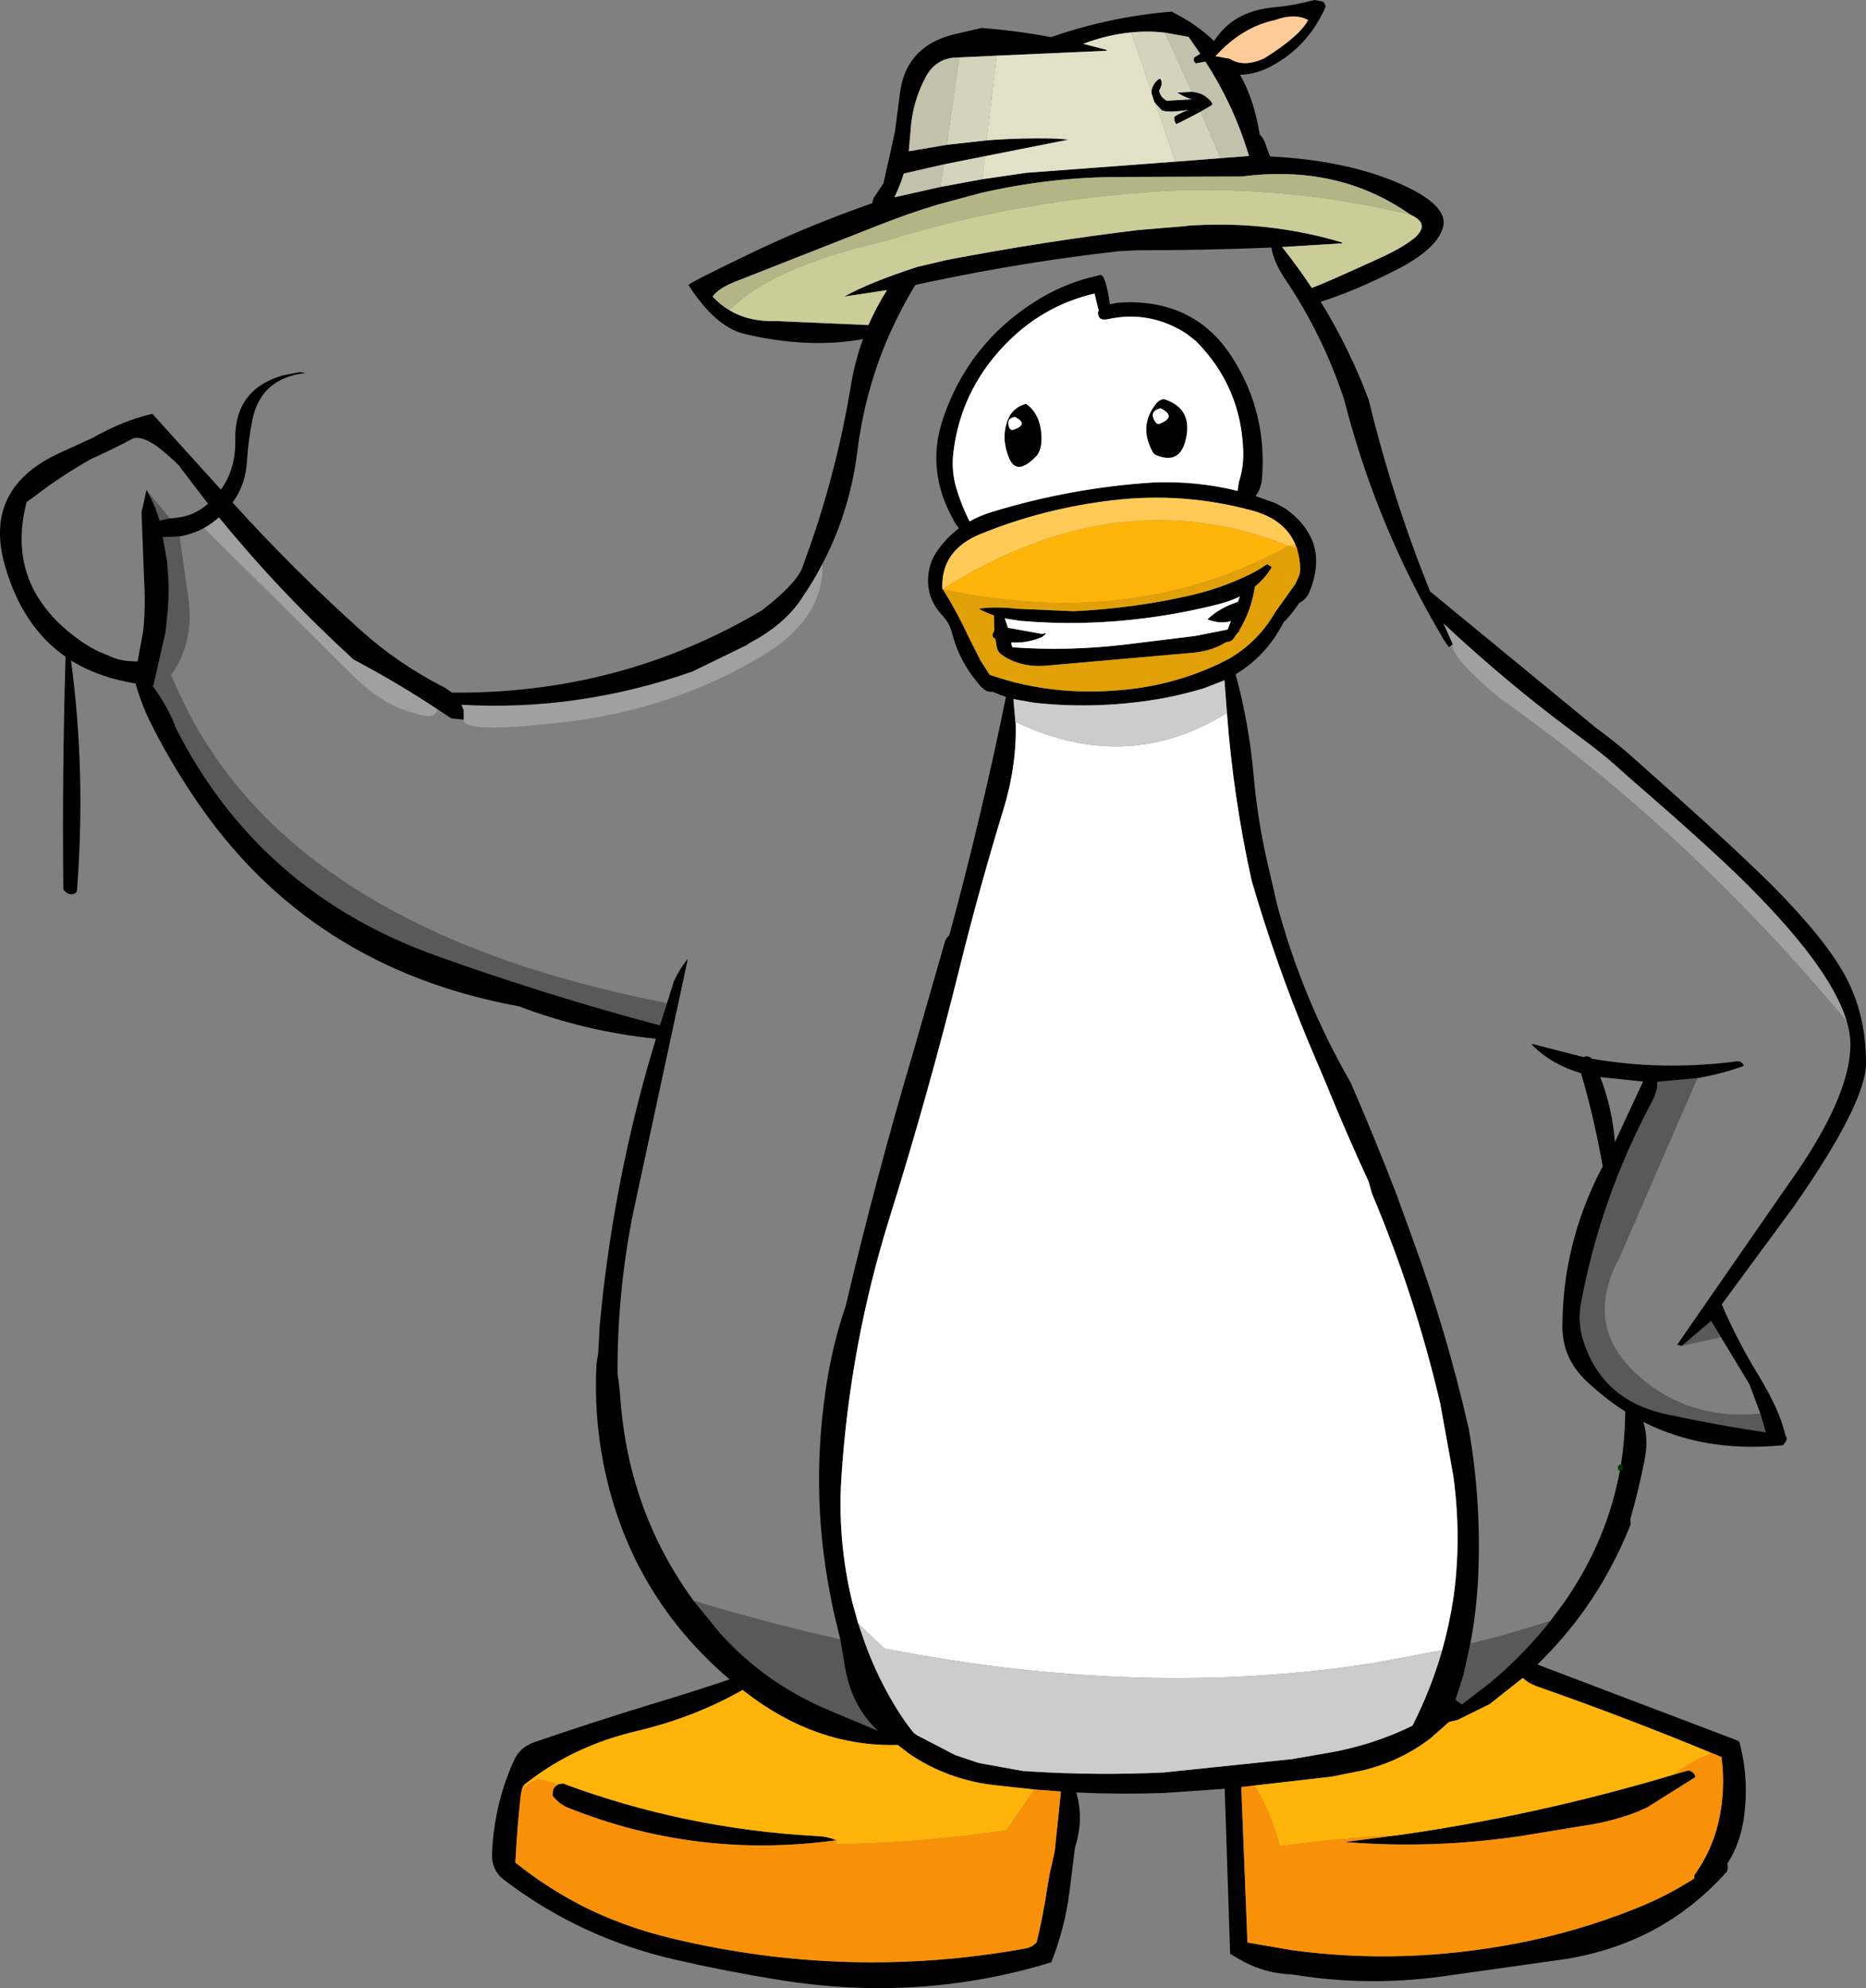 <?xml version="1.0" encoding="UTF-8" standalone="no"?>
<svg xmlns:xlink="http://www.w3.org/1999/xlink" height="401.55px" width="377.1px" xmlns="http://www.w3.org/2000/svg">
  <rect width="100%" height="100%" fill="#808080" stroke="none"/>
  <g transform="matrix(1.0, 0.0, 0.0, 1.0, 147.7, 196.95)">
    <path d="M-0.3 -134.3 Q3.7 -131.9 9.2 -132.1 L27.8 -131.3 Q29.4 -134.95 31.55 -138.35 L22.9 -137.05 Q28.15 -139.95 37.7 -143.05 L43.7 -144.45 Q63.0 -148.15 82.45 -150.5 L92.1 -151.3 92.15 -151.35 Q108.35 -152.5 123.45 -148.0 L123.6 -147.8 111.4 -147.05 Q114.6 -143.05 117.4 -138.8 119.4 -139.45 131.65 -145.05 135.9 -147.05 137.9 -148.7 L137.95 -148.55 137.95 -148.7 Q141.55 -151.7 137.4 -153.55 122.8 -163.85 103.25 -161.3 L78.55 -161.2 Q64.55 -161.2 50.45 -157.95 L41.9 -155.65 Q35.9 -153.85 29.85 -151.45 L1.5 -140.3 Q-2.4 -138.85 -3.7 -137.05 -2.15 -135.4 -0.3 -134.3 M143.95 -151.15 Q142.8 -146.65 134.3 -142.35 125.8 -138.05 119.2 -136.0 125.0 -126.6 128.9 -116.2 133.75 -96.2 141.3 -77.5 L174.7 -50.05 Q179.8 -46.3 183.75 -42.65 L190.7 -36.45 Q203.35 -25.15 210.55 -18.0 221.35 -7.1 225.3 0.35 229.4 8.0 229.4 17.75 229.4 25.85 214.8 46.75 L200.25 66.5 Q203.2 73.5 207.65 80.8 212.05 88.05 213.1 92.95 L213.1 93.0 213.3 93.25 Q213.5 93.75 213.15 94.25 L212.65 94.95 Q196.85 96.55 184.4 90.25 185.5 93.7 184.65 97.95 183.45 104.05 181.75 109.95 L181.85 110.95 Q178.15 120.2 172.65 128.0 168.35 134.05 163.0 139.25 L203.3 154.55 203.8 154.85 Q205.8 162.25 204.75 170.0 204.05 175.35 201.35 179.5 201.55 179.95 201.4 180.7 L201.3 181.05 Q187.7 196.35 166.5 199.05 L145.9 201.95 Q129.45 204.5 113.45 201.85 107.55 201.65 102.55 198.65 L100.9 197.7 99.8 164.35 87.5 165.2 Q78.65 165.5 69.8 165.1 71.4 170.45 69.55 176.15 L68.45 185.0 Q67.5 192.5 64.75 199.4 38.1 207.55 9.75 202.95 -0.85 201.25 -11.3 198.85 -30.5 194.45 -45.9 182.7 -48.45 180.75 -48.25 177.2 -47.8 167.25 -43.75 158.45 -42.55 155.95 -39.75 154.95 -27.8 150.85 -15.65 147.15 -7.85 144.8 -0.25 142.25 -10.0 133.95 -16.25 123.6 -23.05 112.35 -25.75 98.65 -27.7 88.75 -27.15 78.55 L-26.8 76.25 -26.5 70.75 Q-24.05 44.15 -16.8 18.45 L-15.15 12.85 Q-29.2 11.45 -42.85 6.3 -85.25 -1.45 -108.25 -35.6 -113.0 -42.6 -116.75 -49.95 -119.05 -54.35 -120.3 -58.9 -127.8 -60.1 -133.35 -63.55 -130.3 -40.85 -132.15 -17.05 L-132.3 -16.65 Q-133.75 -15.75 -134.9 -17.3 -135.15 -41.0 -134.45 -64.3 -143.2 -70.4 -146.7 -82.7 -151.1 -98.05 -136.2 -105.2 L-129.1 -108.45 Q-122.65 -112.1 -116.9 -113.35 L-103.05 -98.05 Q-100.05 -102.3 -100.15 -107.9 -100.45 -118.2 -90.65 -121.1 L-87.1 -121.8 -86.1 -121.65 -86.05 -121.6 Q-95.0 -120.55 -96.7 -112.1 -97.55 -107.95 -97.8 -103.6 -98.1 -99.0 -100.7 -95.45 -88.45 -81.9 -74.85 -69.7 -67.2 -62.8 -57.8 -58.05 L-56.35 -57.05 Q-22.3 -56.75 6.25 -73.65 13.2 -79.0 14.5 -82.4 L14.7 -83.05 Q21.25 -100.65 24.3 -119.35 25.1 -124.05 26.7 -128.45 15.45 -126.45 2.6 -129.55 -3.1 -130.95 -8.55 -139.35 -8.85 -139.6 3.2 -145.4 15.25 -151.25 28.55 -155.9 L28.85 -156.95 30.85 -159.95 33.15 -170.3 34.1 -177.55 Q35.15 -188.05 46.15 -190.25 L50.65 -191.3 Q57.8 -190.75 64.7 -189.45 76.7 -193.6 89.05 -194.6 94.05 -192.15 97.65 -188.65 101.5 -194.7 109.6 -195.45 113.9 -195.85 117.9 -196.95 L119.4 -196.7 119.75 -196.55 119.95 -196.3 120.15 -195.85 120.2 -195.6 Q116.6 -187.35 108.85 -183.4 105.95 -181.9 102.9 -181.85 105.75 -176.75 106.8 -170.2 L106.85 -169.8 Q107.8 -168.85 108.15 -167.55 L108.95 -165.35 Q123.9 -164.6 134.5 -160.15 145.05 -155.7 143.95 -151.15 M116.65 -192.9 Q114.0 -194.35 110.0 -192.9 103.3 -191.5 97.95 -185.6 L100.8 -185.1 Q103.65 -183.25 107.85 -185.2 115.0 -189.7 116.65 -192.9 M98.95 -165.0 L104.7 -165.45 Q101.7 -175.55 95.9 -184.5 L93.95 -184.15 Q93.45 -184.5 93.55 -185.1 L93.65 -185.35 94.85 -186.1 92.5 -189.5 87.75 -190.35 Q84.35 -190.75 80.9 -190.4 76.1 -189.95 71.2 -188.1 L75.85 -186.9 76.0 -186.7 53.7 -185.7 46.15 -185.35 45.0 -185.3 Q41.4 -184.9 39.55 -181.7 36.65 -176.5 36.3 -170.3 L35.95 -166.4 43.65 -167.7 51.7 -168.6 Q58.75 -169.15 65.85 -168.95 L68.25 -168.75 51.35 -165.4 43.05 -163.75 34.95 -161.9 Q34.2 -159.45 33.05 -157.1 L42.4 -159.2 50.8 -160.75 59.75 -162.05 89.85 -164.3 98.95 -165.0 M93.15 -178.4 Q94.9 -178.25 95.95 -177.45 97.75 -176.1 97.1 -175.65 L94.95 -174.4 93.45 -173.6 Q90.4 -172.0 89.95 -171.9 L89.65 -172.6 89.6 -173.3 Q89.9 -173.7 92.35 -174.75 88.6 -174.15 87.1 -174.65 L85.85 -176.0 85.6 -176.3 85.0 -178.15 85.0 -178.4 85.0 -178.45 Q85.25 -180.25 86.7 -181.1 87.45 -180.3 86.65 -178.85 L86.55 -178.6 Q86.85 -177.25 88.1 -176.6 L93.15 -176.9 Q91.9 -177.2 90.2 -178.25 L93.15 -178.4 M145.7 -66.65 L145.1 -66.25 144.05 -67.75 141.5 -72.2 Q129.9 -92.95 123.95 -116.2 119.65 -129.3 111.9 -140.75 109.65 -144.15 109.25 -146.95 95.9 -146.4 82.0 -146.4 L78.3 -146.2 Q59.3 -144.05 40.55 -140.1 L37.3 -139.4 Q34.65 -135.15 32.2 -129.75 27.15 -118.5 25.55 -105.7 24.7 -98.9 22.55 -92.55 L22.35 -91.9 Q20.75 -87.35 18.5 -83.05 16.65 -79.5 14.35 -76.15 L14.1 -75.75 Q10.55 -70.6 3.65 -67.0 L3.3 -66.7 -7.8 -61.3 Q-30.85 -53.25 -54.45 -54.6 L-54.0 -53.5 -54.0 -52.0 -54.0 -51.6 -56.5 -51.85 -59.3 -53.7 Q-67.05 -58.85 -76.25 -63.75 -90.95 -77.15 -103.45 -92.45 -104.9 -91.2 -106.45 -90.3 -108.85 -89.05 -111.4 -88.6 L-114.8 -88.45 -113.95 -83.65 -113.85 -82.65 Q-113.45 -78.5 -113.75 -74.15 L-114.25 -69.25 -116.7 -58.5 -116.95 -58.5 -116.85 -58.4 Q-114.15 -54.8 -112.4 -50.65 L-112.35 -50.3 Q-95.6 -16.95 -59.9 -4.05 -37.15 4.1 -14.35 10.15 L-12.9 5.65 -11.5 1.2 Q-10.25 -1.45 -8.7 -3.25 L-19.8 48.25 Q-23.0 64.35 -22.9 80.65 -22.5 82.9 -22.35 85.35 -21.7 94.45 -19.25 102.75 -15.5 115.45 -7.55 126.35 L-2.2 132.9 Q6.85 143.0 19.75 148.45 L29.75 152.65 Q24.15 147.55 22.9 138.8 L22.1 134.15 21.6 132.0 Q20.65 128.35 20.0 124.7 15.85 103.15 19.6 81.0 20.85 73.75 23.2 66.85 29.35 40.85 36.9 15.4 L43.25 -6.7 Q43.4 -7.3 43.85 -7.75 L44.15 -8.05 Q50.65 -32.0 55.6 -56.2 54.2 -56.65 52.85 -57.25 51.65 -56.95 50.2 -58.65 L49.0 -60.15 Q45.95 -64.2 44.65 -69.25 44.2 -71.0 42.95 -72.4 L42.65 -72.75 Q39.2 -76.45 40.0 -81.5 40.35 -83.65 41.55 -85.45 43.45 -88.25 46.1 -90.25 L45.35 -91.25 Q44.1 -93.45 43.15 -95.8 40.05 -104.05 42.85 -112.3 47.9 -127.4 61.4 -136.0 66.75 -139.4 72.75 -140.95 L73.05 -140.95 73.15 -141.05 73.45 -141.1 74.6 -141.4 Q75.7 -141.7 76.6 -135.5 L78.2 -135.8 80.3 -135.9 Q94.25 -136.0 101.45 -124.55 108.35 -113.65 107.35 -100.45 107.2 -98.3 106.05 -96.75 L110.1 -95.3 112.25 -94.1 Q116.3 -91.1 117.65 -87.35 119.2 -82.9 116.9 -77.35 116.35 -76.0 115.05 -75.25 L114.85 -75.15 Q113.65 -73.35 112.15 -71.7 L111.75 -71.35 Q108.3 -64.55 102.0 -60.75 104.7 -50.95 105.65 -40.25 106.4 -31.9 108.2 -23.7 L110.35 -14.4 Q115.4 4.6 125.25 21.7 130.05 32.75 134.45 44.1 L137.95 53.75 Q144.75 72.4 149.1 91.55 151.65 105.9 151.05 120.9 L151.05 121.0 Q150.75 128.1 149.45 135.0 L148.05 141.35 146.45 146.4 147.75 147.3 153.35 143.0 Q160.15 137.35 165.65 130.4 L168.3 126.85 Q177.2 114.15 179.75 99.6 L179.8 99.35 Q180.7 93.9 180.75 88.15 176.6 85.5 172.85 81.95 168.0 77.35 168.05 70.85 168.1 54.4 175.8 39.35 L176.2 38.65 Q174.3 28.1 171.8 19.8 166.0 18.15 161.95 14.15 161.65 13.85 162.35 14.0 L172.25 16.55 172.9 16.4 172.9 16.35 173.65 16.6 174.05 16.9 Q188.2 19.35 203.1 17.45 204.35 17.25 204.7 18.35 200.1 20.0 195.35 20.8 L187.2 21.55 Q187.35 23.3 186.1 25.65 175.75 45.05 171.8 66.3 171.1 70.1 172.25 73.75 174.9 82.3 182.2 86.25 L182.3 86.2 182.4 86.35 Q185.5 87.95 189.35 88.75 199.3 90.9 209.15 92.35 L208.05 88.55 205.85 82.65 200.1 73.15 198.1 69.85 192.15 74.9 191.25 74.65 213.5 42.55 Q226.25 24.8 226.25 14.0 226.25 11.8 225.5 9.3 222.1 -2.1 203.35 -20.3 196.45 -26.95 184.7 -37.15 L180.8 -40.55 Q177.35 -43.75 173.65 -46.55 L169.65 -49.55 Q156.45 -59.4 144.0 -71.05 L145.9 -66.8 145.7 -66.65 M92.15 -129.5 Q84.8 -134.3 76.25 -132.5 74.1 -132.0 74.2 -134.0 L74.35 -134.15 73.5 -137.65 Q62.8 -135.2 55.0 -126.9 46.5 -117.85 45.0 -105.8 44.45 -101.8 45.7 -97.9 46.7 -94.7 48.2 -91.7 L48.25 -91.65 Q50.3 -92.8 52.75 -93.55 68.8 -98.45 85.4 -99.5 94.15 -99.85 102.4 -97.8 L102.65 -99.55 Q103.6 -102.4 103.55 -105.5 103.25 -118.7 94.0 -128.05 L92.15 -129.5 M87.5 -116.35 Q93.4 -114.5 91.95 -108.25 90.8 -103.05 86.0 -105.0 85.45 -105.2 85.15 -105.85 82.35 -111.1 86.05 -115.55 86.65 -116.25 87.5 -116.35 M86.85 -114.5 Q84.35 -113.85 85.8 -111.7 86.15 -111.15 86.75 -111.4 90.15 -112.8 86.85 -114.5 M56.2 -110.7 Q56.5 -109.9 57.25 -110.2 60.25 -111.3 57.4 -112.75 55.6 -112.45 56.2 -110.7 M59.65 -115.4 Q62.1 -113.7 62.65 -110.2 63.15 -106.75 61.9 -105.0 57.85 -100.65 56.25 -104.35 54.65 -108.1 55.75 -111.55 56.7 -114.6 59.65 -115.4 M114.1 -86.9 Q112.0 -92.0 105.45 -93.8 91.55 -97.6 77.15 -95.9 63.35 -94.3 50.6 -89.15 42.35 -85.85 42.75 -77.95 L42.9 -77.85 Q45.8 -73.2 48.1 -68.2 L50.5 -63.45 52.3 -60.65 Q54.3 -59.95 56.35 -59.4 L56.45 -59.45 56.5 -59.35 Q68.2 -56.25 81.0 -57.8 90.25 -58.9 98.7 -62.9 L101.05 -64.1 101.1 -64.15 Q106.7 -67.55 110.0 -73.3 L114.05 -78.95 114.6 -80.15 Q115.1 -81.1 115.05 -82.25 114.95 -84.3 114.45 -86.0 L114.1 -86.9 M53.25 -69.7 L53.15 -72.65 Q51.55 -73.2 50.1 -74.0 53.6 -74.5 57.75 -74.0 L69.25 -73.5 Q81.25 -74.05 92.9 -76.7 99.2 -78.15 105.0 -81.0 106.6 -81.8 108.05 -82.8 L108.15 -82.85 108.45 -82.95 109.2 -82.5 109.3 -82.35 Q107.9 -80.1 105.9 -78.45 L105.85 -78.15 Q105.1 -73.45 102.75 -69.65 L102.8 -69.5 102.35 -69.05 101.5 -67.85 Q101.1 -67.35 100.4 -67.3 L100.1 -67.25 Q97.2 -65.45 93.35 -65.1 L63.75 -62.5 Q58.4 -62.05 54.6 -64.8 53.95 -65.3 53.75 -66.15 L53.45 -67.95 53.3 -68.0 Q52.8 -68.2 52.9 -68.85 L53.25 -69.7 M56.75 -66.65 Q56.8 -66.35 57.0 -66.2 68.25 -65.4 79.6 -66.75 L93.85 -68.5 100.4 -69.8 101.05 -71.5 Q98.95 -70.85 96.3 -71.85 98.8 -74.2 102.35 -75.35 L102.45 -75.35 102.85 -76.45 Q100.85 -75.5 98.5 -74.9 91.2 -73.05 83.75 -72.1 71.15 -70.45 58.5 -71.55 L55.35 -72.05 56.0 -70.15 62.65 -68.95 62.85 -68.9 63.5 -69.05 63.7 -68.95 63.25 -68.6 62.95 -68.3 Q59.75 -66.95 56.65 -67.2 L56.75 -66.65 M100.25 -52.95 L99.75 -59.55 95.65 -57.95 Q91.85 -56.8 88.05 -56.05 74.75 -53.55 61.35 -55.0 L57.1 -55.75 57.5 -51.15 57.55 -51.15 Q57.85 -42.55 55.1 -33.5 50.25 -17.65 46.3 -1.75 39.95 23.85 32.0 49.25 24.1 74.6 22.35 101.3 21.5 114.2 24.55 126.7 L25.7 130.85 27.2 135.2 Q29.75 142.15 33.65 148.4 35.15 150.85 37.0 153.1 L37.65 153.55 45.35 157.55 50.15 159.15 59.0 160.75 60.55 160.85 Q74.1 161.7 87.5 161.05 L113.45 158.35 120.65 157.1 Q129.7 155.55 137.75 151.6 141.55 144.1 143.75 136.35 145.15 131.35 145.95 126.25 147.75 114.05 146.0 101.15 L143.35 86.5 Q138.25 64.7 129.55 44.1 L128.9 41.75 Q124.3 31.8 120.2 21.7 L116.8 13.7 Q110.1 -2.4 105.25 -19.05 101.55 -35.7 100.25 -52.95 M178.65 33.75 L184.35 21.5 175.7 20.6 Q178.15 26.95 178.65 33.75 M105.75 163.7 L103.15 164.0 104.4 195.4 113.45 196.95 Q135.8 200.0 158.95 195.55 171.15 193.2 182.55 188.65 189.05 186.1 194.7 182.45 L194.7 181.8 Q198.05 177.15 199.45 171.65 L199.65 170.8 Q201.05 164.4 200.2 157.95 L198.4 157.2 198.25 157.15 Q181.0 150.0 163.0 143.7 161.15 143.05 160.05 141.95 L153.35 147.25 146.85 150.45 145.15 150.85 141.4 154.15 Q135.25 158.85 127.65 160.65 L121.4 161.9 105.75 163.7 M190.5 161.5 L193.5 160.65 Q194.4 160.8 194.8 161.55 L194.95 161.9 194.75 162.1 185.2 168.1 183.7 168.75 183.7 168.8 Q178.5 170.9 172.45 171.8 L159.6 173.9 Q141.65 176.55 124.05 175.1 L134.65 173.75 Q162.95 169.75 190.5 161.5 M61.4 164.5 L52.7 163.55 Q43.5 162.35 36.0 157.25 L33.75 155.5 Q17.2 155.95 2.7 144.65 L2.35 144.4 Q-7.4 149.95 -19.05 152.7 -31.35 155.6 -40.6 162.65 L-41.6 163.4 Q-42.0 163.75 -42.2 164.4 L-42.35 165.0 -42.4 165.1 Q-43.2 172.15 -43.55 179.25 -36.75 184.7 -28.95 188.55 -21.1 192.35 -12.2 194.5 23.5 203.1 59.55 196.6 60.9 196.35 61.8 195.35 63.15 189.75 64.0 184.0 L64.6 180.6 64.65 180.55 65.45 176.95 66.7 164.9 61.4 164.5 M-35.1 163.6 L-34.9 163.45 -34.7 163.4 -34.05 163.3 -34.0 163.25 Q-9.35 172.45 17.4 173.9 19.65 174.0 21.3 174.75 -6.05 178.5 -31.45 168.75 L-32.6 168.3 Q-34.8 167.45 -36.05 165.7 L-35.95 164.7 Q-35.8 164.1 -35.25 163.7 L-35.1 163.6 M-113.35 -92.25 Q-111.0 -92.35 -109.0 -93.1 -107.2 -93.85 -105.65 -95.2 L-111.05 -102.25 Q-111.45 -103.1 -114.95 -106.0 -118.45 -108.9 -120.7 -108.45 -124.55 -106.4 -128.6 -104.55 L-128.75 -104.5 -129.1 -104.35 Q-135.35 -100.85 -141.05 -96.45 L-142.3 -95.6 Q-146.85 -78.35 -131.35 -67.45 -129.55 -66.2 -127.65 -65.3 L-124.5 -64.0 Q-122.85 -63.4 -120.3 -63.35 L-119.9 -63.35 -118.8 -69.25 Q-118.25 -74.1 -118.55 -79.05 L-119.1 -93.6 -119.05 -93.65 -118.1 -98.0 -118.0 -97.85 -117.4 -96.7 Q-116.15 -94.3 -115.45 -91.8 L-113.35 -92.25" fill="#000000" fill-rule="evenodd" stroke="none"/>
    <path d="M137.4 -153.55 Q141.55 -151.7 137.95 -148.7 L137.95 -148.55 137.9 -148.7 Q135.9 -147.05 131.65 -145.05 119.4 -139.45 117.4 -138.8 114.6 -143.05 111.4 -147.05 L123.6 -147.8 123.45 -148.0 Q108.35 -152.5 92.15 -151.35 L92.1 -151.3 82.45 -150.5 Q63.0 -148.15 43.7 -144.45 L37.7 -143.05 Q28.15 -139.95 22.9 -137.05 L31.55 -138.35 Q29.4 -134.95 27.8 -131.3 L9.2 -132.1 Q3.7 -131.9 -0.3 -134.3 8.45 -143.1 30.8 -148.15 58.3 -156.8 89.25 -158.45 114.15 -159.3 137.4 -153.55" fill="#cccc99" fill-rule="evenodd" stroke="none"/>
    <path d="M116.65 -192.9 Q115.0 -189.7 107.85 -185.2 103.65 -183.25 100.8 -185.1 L97.95 -185.6 Q103.3 -191.5 110.0 -192.9 114.0 -194.35 116.65 -192.9" fill="#ffcc99" fill-rule="evenodd" stroke="none"/>
    <path d="M89.85 -164.3 L59.75 -162.05 50.8 -160.75 51.35 -165.4 68.25 -168.75 65.85 -168.95 Q58.75 -169.15 51.7 -168.6 L53.7 -185.7 76.0 -186.7 75.85 -186.9 71.2 -188.1 Q76.1 -189.95 80.9 -190.4 L85.0 -178.45 85.0 -178.4 85.0 -178.15 85.6 -176.3 85.85 -176.0 89.85 -164.3" fill="#e2e1c7" fill-rule="evenodd" stroke="none"/>
    <path d="M87.5 -116.35 Q86.65 -116.25 86.05 -115.55 82.35 -111.1 85.15 -105.85 85.45 -105.2 86.0 -105.0 90.8 -103.05 91.95 -108.25 93.4 -114.5 87.5 -116.35 M92.15 -129.5 L94.0 -128.05 Q103.25 -118.7 103.55 -105.5 103.6 -102.4 102.65 -99.55 L102.4 -97.8 Q94.15 -99.85 85.4 -99.5 68.8 -98.45 52.75 -93.55 50.3 -92.8 48.25 -91.65 L48.2 -91.7 Q46.7 -94.7 45.7 -97.9 44.45 -101.8 45.0 -105.8 46.5 -117.85 55.0 -126.9 62.8 -135.2 73.5 -137.65 L74.35 -134.15 74.2 -134.0 Q74.1 -132.0 76.25 -132.5 84.8 -134.3 92.15 -129.5 M86.85 -114.5 Q90.15 -112.8 86.75 -111.4 86.15 -111.15 85.8 -111.7 84.35 -113.85 86.85 -114.5 M56.2 -110.7 Q55.6 -112.45 57.4 -112.75 60.25 -111.3 57.25 -110.2 56.5 -109.9 56.2 -110.7 M59.65 -115.4 Q56.7 -114.6 55.75 -111.55 54.65 -108.1 56.25 -104.35 57.85 -100.65 61.9 -105.0 63.15 -106.75 62.65 -110.2 62.1 -113.7 59.65 -115.4 M56.75 -66.65 L56.65 -67.2 Q59.75 -66.95 62.95 -68.3 L63.25 -68.6 63.7 -68.95 63.5 -69.05 62.85 -68.9 62.65 -68.95 56.0 -70.15 55.35 -72.05 58.5 -71.55 Q71.15 -70.45 83.75 -72.1 91.2 -73.05 98.5 -74.9 100.85 -75.5 102.85 -76.45 L102.45 -75.35 102.35 -75.35 Q98.8 -74.2 96.3 -71.85 98.95 -70.85 101.05 -71.5 L100.4 -69.8 93.85 -68.5 79.6 -66.75 Q68.25 -65.4 57.0 -66.2 56.8 -66.35 56.75 -66.65 M57.55 -51.15 Q80.0 -40.4 100.25 -52.95 101.55 -35.7 105.25 -19.05 110.1 -2.4 116.8 13.7 L120.2 21.7 Q124.3 31.8 128.9 41.75 L129.55 44.1 Q138.25 64.7 143.35 86.5 L146.0 101.15 Q147.75 114.05 145.95 126.25 145.15 131.35 143.75 136.35 L129.85 138.95 Q83.45 146.25 31.0 136.0 L26.35 131.55 25.7 130.85 24.55 126.7 Q21.5 114.2 22.35 101.3 24.1 74.6 32.0 49.25 39.95 23.85 46.3 -1.75 50.25 -17.65 55.1 -33.5 57.85 -42.55 57.55 -51.15" fill="#ffffff" fill-rule="evenodd" stroke="none"/>
    <path d="M114.1 -86.9 L114.45 -86.0 112.75 -86.7 Q81.75 -69.55 42.75 -77.95 78.35 -100.45 112.75 -86.7 L114.1 -86.9 M198.25 157.15 Q193.85 158.95 190.5 161.5 162.95 169.75 134.65 173.75 122.95 174.3 110.95 175.95 L110.75 175.2 Q109.0 168.75 105.75 163.7 L121.4 161.9 127.65 160.65 Q135.25 158.85 141.4 154.15 L145.15 150.85 146.85 150.45 153.35 147.25 160.05 141.95 Q161.15 143.05 163.0 143.7 181.0 150.0 198.25 157.15 M-42.2 164.4 Q-42.0 163.75 -41.6 163.4 L-40.6 162.65 Q-31.35 155.6 -19.05 152.7 -7.4 149.95 2.35 144.4 L2.7 144.65 Q17.2 155.95 33.75 155.5 L36.0 157.25 Q43.5 162.35 52.7 163.55 L61.4 164.5 55.7 172.7 Q38.55 175.3 21.3 175.55 L21.3 174.75 Q19.65 174.0 17.4 173.9 -9.35 172.45 -34.0 163.25 L-34.05 163.3 -34.7 163.4 -34.9 163.45 -35.1 163.6 Q-36.75 162.75 -39.0 162.45 L-40.35 163.0 -42.2 164.4" fill="#ffb409" fill-rule="evenodd" stroke="none"/>
    <path d="M57.55 -51.15 L57.5 -51.15 57.1 -55.75 61.35 -55.0 Q74.75 -53.55 88.05 -56.05 91.85 -56.8 95.65 -57.95 L99.75 -59.55 100.25 -52.95 Q80.0 -40.4 57.55 -51.15 M143.75 136.35 Q141.55 144.1 137.75 151.6 129.7 155.55 120.65 157.1 L113.45 158.35 87.5 161.05 Q74.1 161.7 60.55 160.85 L59.0 160.75 50.15 159.15 45.35 157.55 37.65 153.55 37.0 153.1 Q35.15 150.85 33.65 148.4 29.75 142.15 27.2 135.2 L25.7 130.85 26.35 131.55 31.0 136.0 Q83.45 146.25 129.85 138.95 L143.75 136.35" fill="#cccccc" fill-rule="evenodd" stroke="none"/>
    <path d="M-111.4 -88.6 L-109.65 -76.3 Q-108.35 -67.35 -113.1 -60.65 -92.55 -9.8 -12.9 5.65 L-14.35 10.15 Q-37.15 4.1 -59.9 -4.05 -95.6 -16.95 -112.35 -50.3 L-112.4 -50.65 Q-114.15 -54.8 -116.85 -58.4 L-116.95 -58.5 -116.7 -58.5 -114.25 -69.25 -113.75 -74.15 Q-113.45 -78.5 -113.85 -82.65 L-113.95 -83.65 -114.8 -88.45 -111.4 -88.6 M-7.55 126.35 Q7.5 130.9 22.1 134.15 L22.9 138.8 Q24.15 147.55 29.75 152.65 L19.75 148.45 Q6.85 143.0 -2.2 132.9 L-7.55 126.35 M149.45 135.0 Q157.65 133.0 165.65 130.4 160.15 137.35 153.35 143.0 L147.75 147.3 146.45 146.4 148.05 141.35 149.45 135.0 M195.35 20.8 L179.55 57.15 Q172.35 70.55 182.75 80.3 193.15 90.05 208.05 88.55 L209.15 92.35 Q199.3 90.9 189.35 88.75 185.5 87.95 182.4 86.35 L182.3 86.2 182.2 86.25 Q174.9 82.3 172.25 73.75 171.1 70.1 171.8 66.3 175.75 45.05 186.1 25.65 187.35 23.3 187.2 21.55 L195.35 20.8 M200.1 73.15 L192.15 74.9 198.1 69.85 200.1 73.15 M-113.35 -92.25 L-115.45 -91.8 Q-116.15 -94.3 -117.4 -96.7 L-118.0 -97.85 -113.35 -92.25" fill="#000000" fill-opacity="0.302" fill-rule="evenodd" stroke="none"/>
    <path d="M198.25 157.15 L198.4 157.2 200.2 157.95 Q201.05 164.4 199.65 170.8 L199.45 171.65 Q198.05 177.15 194.7 181.8 L194.7 182.45 Q189.05 186.1 182.55 188.65 171.15 193.2 158.95 195.55 135.8 200.0 113.45 196.95 L104.4 195.4 103.15 164.0 105.75 163.7 Q109.0 168.75 110.75 175.2 L110.95 175.95 Q122.95 174.3 134.65 173.75 L124.05 175.1 Q141.65 176.55 159.6 173.9 L172.45 171.8 Q178.5 170.9 183.7 168.8 L183.7 168.75 185.2 168.1 194.75 162.1 194.95 161.9 194.8 161.55 Q194.4 160.8 193.5 160.65 L190.5 161.5 Q193.85 158.95 198.25 157.15 M-42.2 164.4 L-40.35 163.0 -39.0 162.45 Q-36.75 162.75 -35.1 163.6 L-35.25 163.7 Q-35.8 164.1 -35.95 164.7 L-36.05 165.7 Q-34.8 167.45 -32.6 168.3 L-31.45 168.75 Q-6.05 178.5 21.3 174.75 L21.3 175.55 Q38.55 175.3 55.7 172.7 L61.4 164.5 66.7 164.9 65.45 176.95 64.65 180.55 64.6 180.6 64.0 184.0 Q63.15 189.75 61.8 195.35 60.9 196.35 59.55 196.6 23.5 203.1 -12.2 194.5 -21.1 192.35 -28.95 188.55 -36.75 184.7 -43.55 179.25 -43.2 172.15 -42.4 165.1 L-42.35 165.0 -42.2 164.4" fill="#f99108" fill-rule="evenodd" stroke="none"/>
    <path d="M114.45 -86.0 Q114.95 -84.3 115.05 -82.25 115.1 -81.1 114.6 -80.15 L114.05 -78.95 110.0 -73.3 Q106.7 -67.55 101.1 -64.15 L101.05 -64.1 98.7 -62.9 Q90.25 -58.9 81.0 -57.8 68.2 -56.25 56.5 -59.35 L56.45 -59.45 56.35 -59.4 Q54.3 -59.95 52.3 -60.65 L50.5 -63.45 48.1 -68.2 Q45.8 -73.2 42.9 -77.85 L42.75 -77.95 Q81.75 -69.55 112.75 -86.7 L114.45 -86.0 M53.25 -69.7 L52.9 -68.85 Q52.8 -68.2 53.3 -68.0 L53.45 -67.95 53.75 -66.15 Q53.95 -65.3 54.6 -64.8 58.4 -62.05 63.75 -62.5 L93.35 -65.1 Q97.2 -65.45 100.1 -67.25 L100.4 -67.3 Q101.1 -67.35 101.5 -67.85 L102.35 -69.05 102.8 -69.5 102.75 -69.65 Q105.1 -73.45 105.85 -78.15 L105.9 -78.45 Q107.9 -80.1 109.3 -82.35 L109.2 -82.5 108.45 -82.95 108.15 -82.85 108.05 -82.8 Q106.6 -81.8 105.0 -81.0 99.2 -78.15 92.9 -76.7 81.25 -74.05 69.25 -73.5 L57.75 -74.0 Q53.6 -74.5 50.1 -74.0 51.55 -73.2 53.15 -72.65 L53.25 -69.7" fill="#e2a008" fill-rule="evenodd" stroke="none"/>
    <path d="M42.75 -77.95 Q42.35 -85.85 50.6 -89.15 63.35 -94.3 77.15 -95.9 91.55 -97.6 105.45 -93.8 112.0 -92.0 114.1 -86.9 L112.75 -86.7 Q78.35 -100.45 42.75 -77.95" fill="#ffcb56" fill-rule="evenodd" stroke="none"/>
    <path d="M18.5 -83.05 Q18.8 -71.95 6.45 -64.55 -11.05 -54.0 -32.35 -51.25 -54.3 -48.6 -54.0 -51.6 L-54.0 -52.0 -54.0 -53.5 -54.45 -54.6 Q-30.85 -53.25 -7.8 -61.3 L3.3 -66.7 3.65 -67.0 Q10.55 -70.6 14.1 -75.75 L14.35 -76.15 Q16.65 -79.5 18.5 -83.05 M-59.3 -53.7 Q-59.65 -51.45 -63.9 -52.9 -70.5 -54.45 -77.15 -61.25 L-106.45 -90.3 Q-104.9 -91.2 -103.45 -92.45 -90.95 -77.15 -76.25 -63.75 -67.05 -58.85 -59.3 -53.7 M225.5 9.3 Q193.45 -29.1 155.5 -55.85 146.3 -63.45 145.7 -66.65 L145.9 -66.8 144.0 -71.05 Q156.45 -59.4 169.65 -49.55 L173.65 -46.55 Q177.35 -43.75 180.8 -40.55 L184.7 -37.15 Q196.45 -26.95 203.35 -20.3 222.1 -2.1 225.5 9.3" fill="#ffffff" fill-opacity="0.251" fill-rule="evenodd" stroke="none"/>
    <path d="M137.4 -153.55 Q114.15 -159.3 89.25 -158.45 58.3 -156.8 30.8 -148.15 8.45 -143.1 -0.3 -134.3 -2.15 -135.4 -3.7 -137.05 -2.4 -138.85 1.5 -140.3 L29.85 -151.45 Q35.9 -153.85 41.9 -155.65 L50.45 -157.95 Q64.55 -161.2 78.55 -161.2 L103.25 -161.3 Q122.8 -163.85 137.4 -153.55" fill="#b4b487" fill-rule="evenodd" stroke="none"/>
    <path d="M87.75 -190.35 L93.15 -178.4 90.2 -178.25 Q91.9 -177.2 93.15 -176.9 L88.1 -176.6 Q86.85 -177.25 86.55 -178.6 L86.65 -178.85 Q87.45 -180.3 86.7 -181.1 85.25 -180.25 85.0 -178.45 L80.9 -190.4 Q84.35 -190.75 87.75 -190.35 M94.95 -174.4 L98.95 -165.0 89.85 -164.3 85.85 -176.0 87.1 -174.65 Q88.6 -174.15 92.35 -174.75 89.9 -173.7 89.6 -173.3 L89.65 -172.6 89.95 -171.9 Q90.4 -172.0 93.45 -173.6 L94.95 -174.4 M50.8 -160.75 L42.4 -159.2 43.05 -163.75 51.35 -165.4 50.8 -160.75 M51.7 -168.6 L43.65 -167.7 46.15 -185.35 53.7 -185.7 51.7 -168.6" fill="#d4d3bb" fill-rule="evenodd" stroke="none"/>
    <path d="M87.75 -190.35 L92.5 -189.5 94.85 -186.1 93.65 -185.35 93.55 -185.1 Q93.45 -184.5 93.95 -184.15 L95.9 -184.5 Q101.7 -175.55 104.7 -165.45 L98.95 -165.0 94.95 -174.4 97.1 -175.65 Q97.75 -176.1 95.95 -177.45 94.9 -178.25 93.15 -178.4 L87.75 -190.35 M42.4 -159.2 L33.05 -157.1 Q34.2 -159.45 34.95 -161.9 L43.05 -163.75 42.4 -159.2 M43.65 -167.7 L35.95 -166.4 36.3 -170.3 Q36.65 -176.5 39.55 -181.7 41.4 -184.9 45.0 -185.3 L46.15 -185.35 43.65 -167.7" fill="#c2c1ab" fill-rule="evenodd" stroke="none"/>
    <path d="M179.75 99.6 L179.8 99.35" fill="none" stroke="#003300" stroke-linecap="round" stroke-linejoin="round" stroke-width="1.0"/>
  </g>
</svg>

